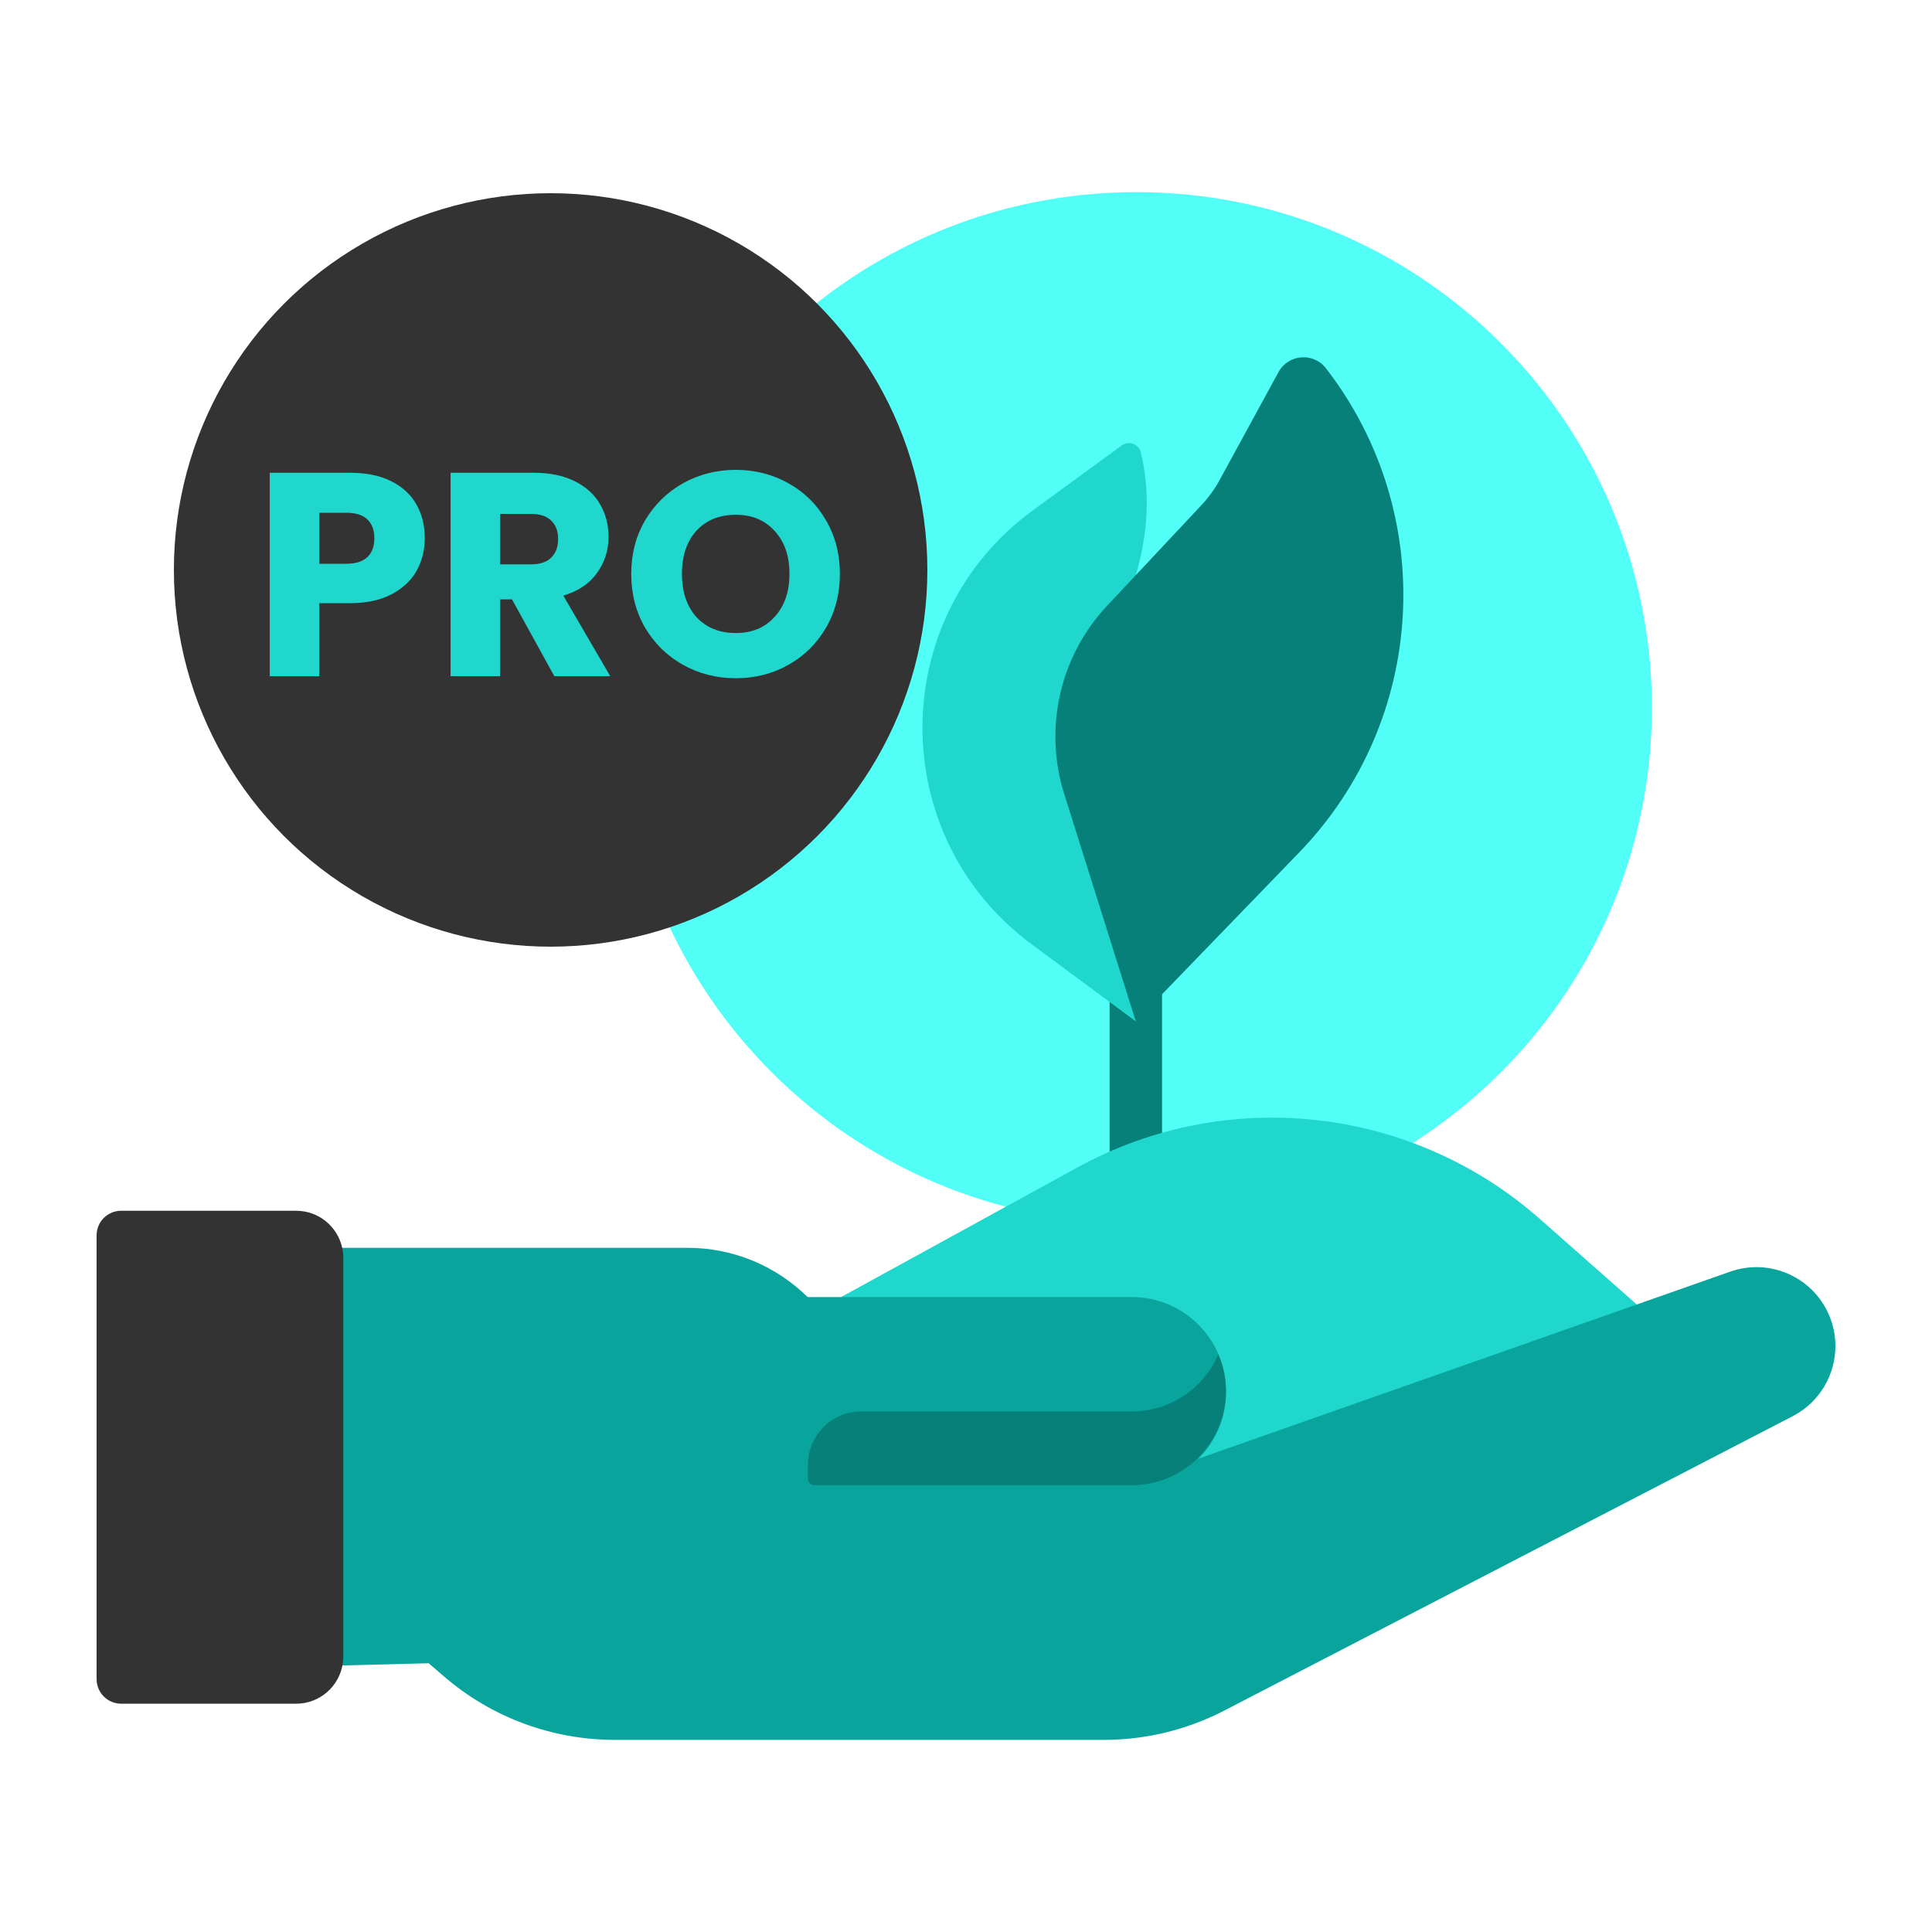 <svg width="100" height="100" viewBox="0 0 100 100" fill="none" xmlns="http://www.w3.org/2000/svg">
<g clip-path="url(#clip0)">
<path d="M58.813 63.319C73.552 63.319 85.5 51.371 85.5 36.632C85.5 21.893 73.552 9.945 58.813 9.945C44.075 9.945 32.127 21.893 32.127 36.632C32.127 51.371 44.075 63.319 58.813 63.319Z" fill="#51FFF6"/>
<path d="M58.79 64.229C58.04 64.229 57.432 63.621 57.432 62.871V47.63C57.432 46.88 58.04 46.272 58.79 46.272C59.54 46.272 60.148 46.88 60.148 47.63V62.871C60.148 63.621 59.54 64.229 58.79 64.229Z" fill="#068079"/>
<path d="M58.79 52.867L53.392 48.871C45.834 43.277 45.871 31.956 53.466 26.411L58.065 23.054C58.425 22.79 58.94 22.977 59.046 23.411C59.541 25.447 59.436 27.569 58.79 29.768L61.398 34.588L58.79 52.867Z" fill="#20D7CD"/>
<path d="M66.175 19.26L63.136 24.831C62.875 25.309 62.555 25.752 62.182 26.15L57.303 31.355C54.858 33.962 54.01 37.685 55.083 41.094L58.79 52.867L67.247 44.121C73.869 37.273 74.459 26.601 68.633 19.064C67.983 18.224 66.684 18.327 66.175 19.26V19.26Z" fill="#068079"/>
<path d="M43.535 67.135L55.762 60.43C63.504 56.184 73.077 57.248 79.698 63.089L84.686 67.49V72.554L47.746 83.956L43.535 72.805V67.135Z" fill="#20D7CD"/>
<path d="M94.622 67.959C93.738 66.047 91.546 65.12 89.558 65.819L62.02 75.504C62.027 75.496 62.033 75.491 62.04 75.484C62.922 74.604 63.467 73.385 63.467 72.04C63.467 70.338 62.594 68.841 61.27 67.97C60.505 67.465 59.585 67.172 58.598 67.172H45.644H41.837C40.182 65.517 37.937 64.586 35.596 64.586H13.054V86.321L22.189 86.09L22.987 86.778C25.442 88.892 28.576 90.055 31.817 90.055H57.144C59.31 90.055 61.444 89.535 63.367 88.539L92.793 73.3C94.191 72.576 95 71.151 95 69.67C95 69.096 94.879 68.513 94.622 67.959V67.959Z" fill="#09A59D"/>
<path d="M44.576 76.873H58.58C61.269 76.873 63.449 74.693 63.449 72.004C63.449 69.315 61.269 67.135 58.58 67.135H41.818H40.827L41.818 76.873H44.576V76.873Z" fill="#09A59D"/>
<path d="M58.58 73.057H44.576C43.053 73.057 41.818 74.292 41.818 75.815V76.546C41.818 76.727 41.965 76.873 42.145 76.873H44.576H58.58C61.269 76.873 63.449 74.693 63.449 72.004C63.449 71.327 63.31 70.682 63.06 70.096C62.318 71.837 60.592 73.057 58.58 73.057V73.057Z" fill="#068079"/>
<path d="M17.768 65.106V85.746C17.768 85.863 17.759 85.978 17.742 86.09C17.576 87.272 16.56 88.183 15.331 88.183H6.271C5.569 88.183 5 87.614 5 86.912V63.94C5 63.238 5.569 62.669 6.271 62.669H15.331C16.498 62.669 17.474 63.489 17.712 64.586C17.748 64.753 17.768 64.927 17.768 65.106Z" fill="#333333"/>
<circle cx="28.5" cy="29.5" r="19.5" fill="#333333"/>
<path d="M21.986 27.86C21.986 28.47 21.846 29.03 21.566 29.54C21.286 30.04 20.856 30.445 20.276 30.755C19.696 31.065 18.976 31.22 18.116 31.22H16.526V35H13.961V24.47H18.116C18.956 24.47 19.666 24.615 20.246 24.905C20.826 25.195 21.261 25.595 21.551 26.105C21.841 26.615 21.986 27.2 21.986 27.86ZM17.921 29.18C18.411 29.18 18.776 29.065 19.016 28.835C19.256 28.605 19.376 28.28 19.376 27.86C19.376 27.44 19.256 27.115 19.016 26.885C18.776 26.655 18.411 26.54 17.921 26.54H16.526V29.18H17.921ZM28.692 35L26.502 31.025H25.887V35H23.322V24.47H27.627C28.457 24.47 29.162 24.615 29.742 24.905C30.332 25.195 30.772 25.595 31.062 26.105C31.352 26.605 31.497 27.165 31.497 27.785C31.497 28.485 31.297 29.11 30.897 29.66C30.507 30.21 29.927 30.6 29.157 30.83L31.587 35H28.692ZM25.887 29.21H27.477C27.947 29.21 28.297 29.095 28.527 28.865C28.767 28.635 28.887 28.31 28.887 27.89C28.887 27.49 28.767 27.175 28.527 26.945C28.297 26.715 27.947 26.6 27.477 26.6H25.887V29.21ZM38.087 35.105C37.097 35.105 36.187 34.875 35.357 34.415C34.537 33.955 33.882 33.315 33.392 32.495C32.912 31.665 32.672 30.735 32.672 29.705C32.672 28.675 32.912 27.75 33.392 26.93C33.882 26.11 34.537 25.47 35.357 25.01C36.187 24.55 37.097 24.32 38.087 24.32C39.077 24.32 39.982 24.55 40.802 25.01C41.632 25.47 42.282 26.11 42.752 26.93C43.232 27.75 43.472 28.675 43.472 29.705C43.472 30.735 43.232 31.665 42.752 32.495C42.272 33.315 41.622 33.955 40.802 34.415C39.982 34.875 39.077 35.105 38.087 35.105ZM38.087 32.765C38.927 32.765 39.597 32.485 40.097 31.925C40.607 31.365 40.862 30.625 40.862 29.705C40.862 28.775 40.607 28.035 40.097 27.485C39.597 26.925 38.927 26.645 38.087 26.645C37.237 26.645 36.557 26.92 36.047 27.47C35.547 28.02 35.297 28.765 35.297 29.705C35.297 30.635 35.547 31.38 36.047 31.94C36.557 32.49 37.237 32.765 38.087 32.765Z" fill="#20D7CD"/>
</g>
<defs>
<clipPath id="clip0">
<rect width="90" height="90" fill="white" transform="translate(5 5)"/>
</clipPath>
</defs>
</svg>
